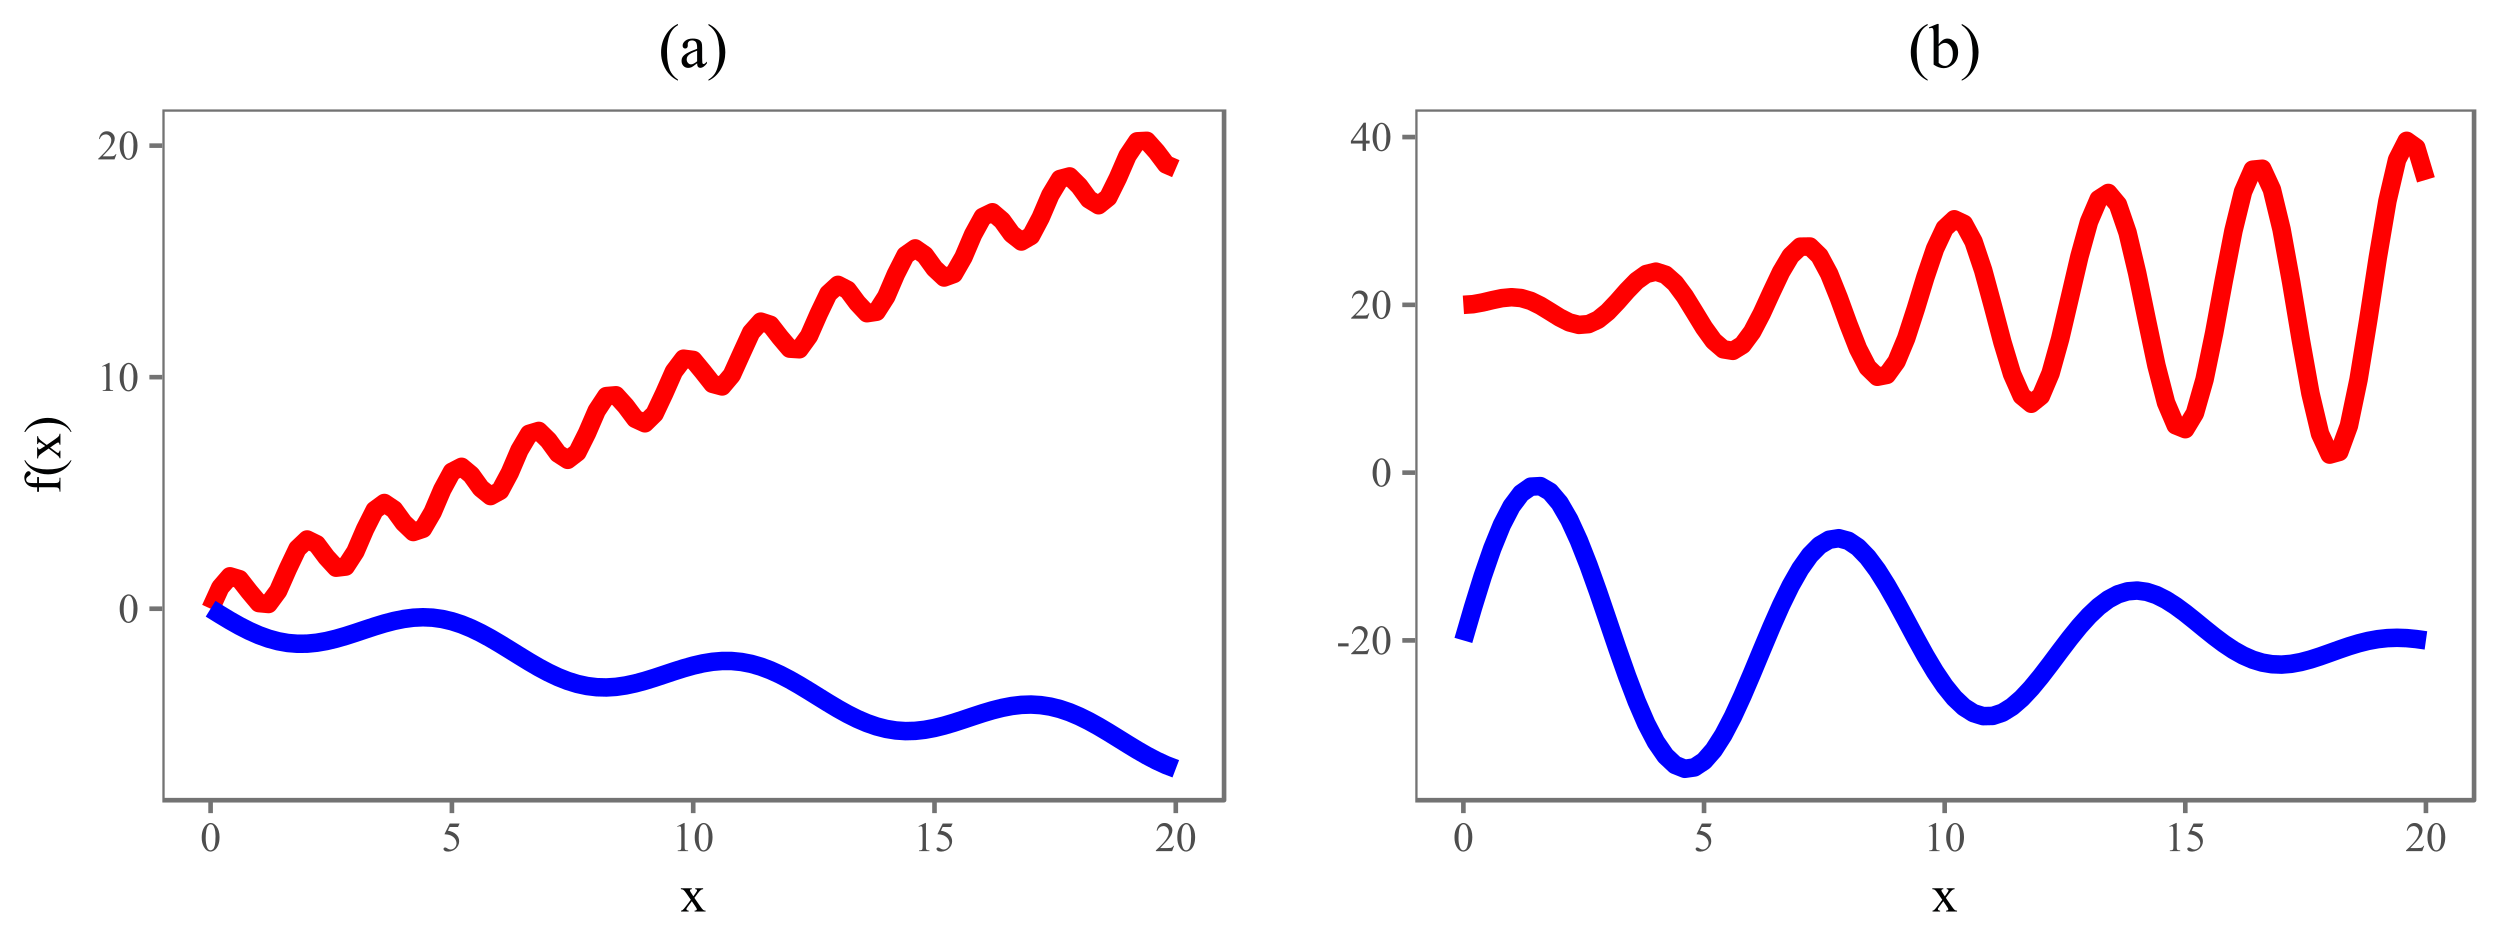 <?xml version="1.0" encoding="UTF-8"?>
<svg xmlns="http://www.w3.org/2000/svg" xmlns:xlink="http://www.w3.org/1999/xlink" width="576pt" height="216pt" viewBox="0 0 576 216" version="1.1">
<defs>
<g>
<symbol overflow="visible" id="glyph0-0">
<path style="stroke:none;" d="M 0.348 -3.141 C 0.344 -3.863 0.453 -4.484 0.676 -5.012 C 0.891 -5.531 1.184 -5.922 1.547 -6.184 C 1.828 -6.383 2.117 -6.484 2.418 -6.488 C 2.902 -6.484 3.34 -6.238 3.73 -5.742 C 4.211 -5.125 4.453 -4.289 4.457 -3.238 C 4.453 -2.5 4.348 -1.875 4.137 -1.359 C 3.926 -0.844 3.652 -0.469 3.324 -0.234 C 2.992 -0.004 2.676 0.109 2.371 0.113 C 1.762 0.109 1.258 -0.246 0.859 -0.961 C 0.516 -1.562 0.344 -2.289 0.348 -3.141 Z M 1.266 -3.023 C 1.266 -2.148 1.371 -1.434 1.59 -0.883 C 1.762 -0.414 2.027 -0.18 2.387 -0.184 C 2.551 -0.18 2.727 -0.258 2.91 -0.41 C 3.09 -0.559 3.227 -0.812 3.324 -1.172 C 3.465 -1.707 3.539 -2.465 3.539 -3.445 C 3.539 -4.168 3.461 -4.77 3.312 -5.258 C 3.195 -5.613 3.051 -5.871 2.879 -6.023 C 2.746 -6.125 2.594 -6.176 2.414 -6.18 C 2.199 -6.176 2.008 -6.078 1.848 -5.891 C 1.617 -5.629 1.465 -5.223 1.387 -4.668 C 1.305 -4.109 1.266 -3.562 1.266 -3.023 Z M 1.266 -3.023 "/>
</symbol>
<symbol overflow="visible" id="glyph0-1">
<path style="stroke:none;" d="M 1.125 -5.734 L 2.672 -6.488 L 2.828 -6.488 L 2.828 -1.121 C 2.824 -0.762 2.84 -0.539 2.871 -0.453 C 2.898 -0.363 2.957 -0.297 3.055 -0.254 C 3.145 -0.203 3.336 -0.176 3.629 -0.172 L 3.629 0 L 1.238 0 L 1.238 -0.172 C 1.535 -0.176 1.73 -0.203 1.816 -0.25 C 1.902 -0.293 1.961 -0.355 2 -0.434 C 2.031 -0.508 2.051 -0.734 2.055 -1.121 L 2.055 -4.551 C 2.051 -5.012 2.035 -5.309 2.008 -5.441 C 1.98 -5.539 1.941 -5.613 1.887 -5.664 C 1.828 -5.707 1.758 -5.73 1.68 -5.734 C 1.559 -5.73 1.398 -5.68 1.195 -5.586 Z M 1.125 -5.734 "/>
</symbol>
<symbol overflow="visible" id="glyph0-2">
<path style="stroke:none;" d="M 4.402 -1.223 L 3.957 0 L 0.207 0 L 0.207 -0.172 C 1.305 -1.176 2.082 -2 2.535 -2.637 C 2.984 -3.273 3.211 -3.855 3.211 -4.387 C 3.211 -4.789 3.086 -5.121 2.84 -5.379 C 2.59 -5.637 2.293 -5.766 1.953 -5.77 C 1.637 -5.766 1.359 -5.676 1.113 -5.496 C 0.863 -5.312 0.68 -5.043 0.562 -4.691 L 0.391 -4.691 C 0.465 -5.266 0.664 -5.711 0.992 -6.023 C 1.312 -6.332 1.719 -6.484 2.203 -6.488 C 2.719 -6.484 3.148 -6.32 3.492 -5.988 C 3.836 -5.656 4.008 -5.266 4.012 -4.82 C 4.008 -4.496 3.934 -4.172 3.789 -3.852 C 3.555 -3.344 3.18 -2.809 2.664 -2.246 C 1.883 -1.391 1.395 -0.879 1.203 -0.707 L 2.863 -0.707 C 3.199 -0.703 3.438 -0.715 3.574 -0.742 C 3.707 -0.766 3.828 -0.816 3.941 -0.895 C 4.047 -0.969 4.141 -1.078 4.227 -1.223 Z M 4.402 -1.223 "/>
</symbol>
<symbol overflow="visible" id="glyph0-3">
<path style="stroke:none;" d="M 4.168 -6.355 L 3.801 -5.559 L 1.891 -5.559 L 1.473 -4.707 C 2.297 -4.582 2.953 -4.273 3.441 -3.781 C 3.852 -3.352 4.059 -2.852 4.062 -2.281 C 4.059 -1.945 3.992 -1.637 3.859 -1.355 C 3.723 -1.066 3.551 -0.824 3.348 -0.629 C 3.137 -0.426 2.906 -0.266 2.656 -0.145 C 2.293 0.027 1.926 0.109 1.551 0.113 C 1.168 0.109 0.891 0.047 0.719 -0.082 C 0.543 -0.211 0.457 -0.352 0.461 -0.512 C 0.457 -0.594 0.492 -0.672 0.566 -0.742 C 0.637 -0.809 0.727 -0.844 0.84 -0.844 C 0.918 -0.844 0.988 -0.828 1.051 -0.805 C 1.109 -0.777 1.215 -0.715 1.363 -0.613 C 1.594 -0.449 1.832 -0.367 2.078 -0.371 C 2.441 -0.367 2.762 -0.508 3.039 -0.785 C 3.312 -1.059 3.449 -1.395 3.453 -1.797 C 3.449 -2.176 3.328 -2.535 3.082 -2.871 C 2.836 -3.203 2.496 -3.457 2.062 -3.641 C 1.719 -3.777 1.254 -3.859 0.672 -3.887 L 1.891 -6.355 Z M 4.168 -6.355 "/>
</symbol>
<symbol overflow="visible" id="glyph0-4">
<path style="stroke:none;" d="M 0.391 -2.508 L 2.812 -2.508 L 2.812 -1.801 L 0.391 -1.801 Z M 0.391 -2.508 "/>
</symbol>
<symbol overflow="visible" id="glyph0-5">
<path style="stroke:none;" d="M 4.469 -2.344 L 4.469 -1.68 L 3.613 -1.68 L 3.613 0 L 2.84 0 L 2.84 -1.68 L 0.148 -1.68 L 0.148 -2.277 L 3.098 -6.488 L 3.613 -6.488 L 3.613 -2.344 Z M 2.84 -2.344 L 2.84 -5.5 L 0.609 -2.344 Z M 2.84 -2.344 "/>
</symbol>
<symbol overflow="visible" id="glyph1-0">
<path style="stroke:none;" d="M 0.156 -5.367 L 2.684 -5.367 L 2.684 -5.148 C 2.523 -5.145 2.41 -5.117 2.348 -5.066 C 2.281 -5.008 2.25 -4.938 2.25 -4.852 C 2.25 -4.758 2.316 -4.613 2.453 -4.418 C 2.496 -4.355 2.562 -4.258 2.648 -4.125 L 3.031 -3.516 L 3.469 -4.125 C 3.75 -4.508 3.891 -4.75 3.891 -4.859 C 3.891 -4.938 3.855 -5.008 3.789 -5.062 C 3.723 -5.117 3.617 -5.145 3.469 -5.148 L 3.469 -5.367 L 5.285 -5.367 L 5.285 -5.148 C 5.094 -5.137 4.926 -5.086 4.789 -4.992 C 4.594 -4.859 4.332 -4.57 4 -4.125 L 3.27 -3.148 L 4.605 -1.227 C 4.934 -0.75 5.168 -0.465 5.309 -0.371 C 5.449 -0.27 5.629 -0.219 5.852 -0.211 L 5.852 0 L 3.32 0 L 3.32 -0.211 C 3.496 -0.211 3.633 -0.25 3.734 -0.328 C 3.805 -0.383 3.844 -0.453 3.844 -0.547 C 3.844 -0.633 3.719 -0.859 3.469 -1.227 L 2.684 -2.375 L 1.82 -1.227 C 1.551 -0.867 1.418 -0.656 1.422 -0.594 C 1.418 -0.496 1.461 -0.41 1.555 -0.336 C 1.641 -0.258 1.773 -0.219 1.953 -0.211 L 1.953 0 L 0.199 0 L 0.199 -0.211 C 0.34 -0.23 0.461 -0.277 0.57 -0.359 C 0.711 -0.469 0.961 -0.758 1.32 -1.227 L 2.445 -2.719 L 1.422 -4.195 C 1.133 -4.617 0.91 -4.879 0.754 -4.988 C 0.594 -5.09 0.395 -5.145 0.156 -5.148 Z M 0.156 -5.367 "/>
</symbol>
<symbol overflow="visible" id="glyph2-0">
<path style="stroke:none;" d="M -4.945 -2.473 L -1.418 -2.473 C -0.918 -2.473 -0.602 -2.527 -0.469 -2.637 C -0.297 -2.777 -0.211 -2.969 -0.211 -3.219 L -0.211 -3.703 L 0 -3.703 L 0 -0.5 L -0.211 -0.5 L -0.211 -0.738 C -0.211 -0.895 -0.25 -1.035 -0.328 -1.164 C -0.406 -1.293 -0.512 -1.383 -0.645 -1.434 C -0.777 -1.48 -1.035 -1.504 -1.418 -1.508 L -4.945 -1.508 L -4.945 -0.465 L -5.367 -0.465 L -5.367 -1.508 L -5.719 -1.508 C -6.254 -1.504 -6.707 -1.59 -7.078 -1.766 C -7.445 -1.934 -7.742 -2.195 -7.977 -2.551 C -8.203 -2.902 -8.32 -3.301 -8.32 -3.746 C -8.32 -4.152 -8.188 -4.531 -7.922 -4.875 C -7.742 -5.102 -7.543 -5.215 -7.328 -5.215 C -7.211 -5.215 -7.102 -5.164 -7 -5.062 C -6.895 -4.961 -6.844 -4.852 -6.844 -4.734 C -6.844 -4.645 -6.875 -4.547 -6.941 -4.449 C -7.004 -4.348 -7.141 -4.227 -7.355 -4.082 C -7.566 -3.938 -7.711 -3.805 -7.789 -3.688 C -7.859 -3.562 -7.898 -3.43 -7.898 -3.281 C -7.898 -3.102 -7.848 -2.949 -7.754 -2.824 C -7.652 -2.699 -7.504 -2.609 -7.309 -2.555 C -7.105 -2.5 -6.59 -2.473 -5.754 -2.473 L -5.367 -2.473 L -5.367 -3.855 L -4.945 -3.855 Z M -4.945 -2.473 "/>
</symbol>
<symbol overflow="visible" id="glyph2-1">
<path style="stroke:none;" d="M 2.352 -3.727 L 2.566 -3.727 C 2.27 -3.137 1.922 -2.645 1.523 -2.25 C 0.957 -1.688 0.293 -1.254 -0.477 -0.949 C -1.242 -0.645 -2.043 -0.492 -2.875 -0.492 C -4.086 -0.492 -5.191 -0.789 -6.191 -1.387 C -7.188 -1.984 -7.902 -2.766 -8.332 -3.727 L -8.086 -3.727 C -7.82 -3.246 -7.457 -2.852 -6.996 -2.543 C -6.535 -2.234 -5.949 -2.004 -5.242 -1.852 C -4.535 -1.699 -3.797 -1.621 -3.031 -1.625 C -2.188 -1.621 -1.43 -1.688 -0.75 -1.816 C -0.211 -1.918 0.219 -2.039 0.547 -2.184 C 0.871 -2.328 1.188 -2.523 1.488 -2.766 C 1.789 -3.008 2.074 -3.328 2.352 -3.727 Z M 2.352 -3.727 "/>
</symbol>
<symbol overflow="visible" id="glyph2-2">
<path style="stroke:none;" d="M -5.367 -0.16 L -5.367 -2.684 L -5.148 -2.684 C -5.145 -2.523 -5.117 -2.41 -5.066 -2.348 C -5.008 -2.281 -4.938 -2.25 -4.852 -2.25 C -4.758 -2.25 -4.613 -2.316 -4.418 -2.457 C -4.355 -2.496 -4.258 -2.562 -4.125 -2.648 L -3.516 -3.031 L -4.125 -3.469 C -4.508 -3.75 -4.75 -3.891 -4.859 -3.891 C -4.938 -3.891 -5.008 -3.855 -5.062 -3.789 C -5.117 -3.723 -5.145 -3.617 -5.148 -3.469 L -5.367 -3.469 L -5.367 -5.285 L -5.148 -5.285 C -5.137 -5.094 -5.086 -4.926 -4.992 -4.789 C -4.859 -4.594 -4.57 -4.332 -4.125 -4 L -3.148 -3.27 L -1.223 -4.605 C -0.75 -4.934 -0.465 -5.168 -0.371 -5.309 C -0.27 -5.449 -0.219 -5.629 -0.211 -5.852 L 0 -5.852 L 0 -3.32 L -0.211 -3.32 C -0.211 -3.496 -0.25 -3.633 -0.328 -3.734 C -0.383 -3.805 -0.453 -3.844 -0.543 -3.844 C -0.633 -3.844 -0.859 -3.719 -1.223 -3.469 L -2.375 -2.684 L -1.223 -1.82 C -0.867 -1.551 -0.656 -1.418 -0.59 -1.422 C -0.492 -1.418 -0.406 -1.461 -0.336 -1.555 C -0.258 -1.641 -0.219 -1.773 -0.211 -1.953 L 0 -1.953 L 0 -0.199 L -0.211 -0.199 C -0.227 -0.34 -0.273 -0.461 -0.355 -0.57 C -0.469 -0.711 -0.758 -0.961 -1.227 -1.32 L -2.719 -2.445 L -4.195 -1.426 C -4.617 -1.133 -4.879 -0.91 -4.988 -0.754 C -5.09 -0.594 -5.145 -0.395 -5.148 -0.16 Z M -5.367 -0.16 "/>
</symbol>
<symbol overflow="visible" id="glyph2-3">
<path style="stroke:none;" d="M -8.086 -0.27 L -8.332 -0.27 C -8.035 -0.863 -7.688 -1.355 -7.297 -1.754 C -6.719 -2.309 -6.051 -2.742 -5.285 -3.047 C -4.52 -3.352 -3.719 -3.504 -2.891 -3.504 C -1.672 -3.504 -0.57 -3.203 0.426 -2.609 C 1.422 -2.008 2.137 -1.23 2.566 -0.27 L 2.352 -0.27 C 2.078 -0.746 1.715 -1.141 1.258 -1.453 C 0.797 -1.766 0.215 -1.996 -0.492 -2.148 C -1.203 -2.297 -1.941 -2.371 -2.711 -2.375 C -3.543 -2.371 -4.305 -2.309 -4.992 -2.18 C -5.531 -2.082 -5.961 -1.957 -6.285 -1.812 C -6.609 -1.664 -6.922 -1.473 -7.223 -1.23 C -7.523 -0.988 -7.812 -0.668 -8.086 -0.27 Z M -8.086 -0.27 "/>
</symbol>
<symbol overflow="visible" id="glyph3-0">
<path style="stroke:none;" d="M 4.473 2.82 L 4.473 3.078 C 3.762 2.719 3.172 2.305 2.699 1.828 C 2.023 1.148 1.504 0.348 1.137 -0.574 C 0.77 -1.496 0.586 -2.453 0.59 -3.453 C 0.586 -4.902 0.945 -6.23 1.664 -7.43 C 2.383 -8.625 3.316 -9.48 4.473 -10 L 4.473 -9.703 C 3.891 -9.383 3.418 -8.945 3.051 -8.395 C 2.68 -7.84 2.402 -7.141 2.223 -6.293 C 2.035 -5.441 1.945 -4.555 1.949 -3.637 C 1.945 -2.629 2.023 -1.715 2.18 -0.898 C 2.301 -0.25 2.445 0.266 2.621 0.656 C 2.793 1.047 3.027 1.422 3.32 1.785 C 3.613 2.145 3.996 2.488 4.473 2.82 Z M 4.473 2.82 "/>
</symbol>
<symbol overflow="visible" id="glyph3-1">
<path style="stroke:none;" d="M 4.098 -0.93 C 3.434 -0.414 3.02 -0.117 2.855 -0.043 C 2.598 0.074 2.328 0.129 2.047 0.133 C 1.598 0.129 1.23 -0.02 0.945 -0.324 C 0.652 -0.625 0.508 -1.027 0.512 -1.527 C 0.508 -1.836 0.578 -2.105 0.723 -2.34 C 0.91 -2.656 1.246 -2.957 1.727 -3.242 C 2.199 -3.52 2.988 -3.863 4.098 -4.27 L 4.098 -4.52 C 4.094 -5.16 3.992 -5.602 3.793 -5.844 C 3.586 -6.078 3.289 -6.199 2.902 -6.203 C 2.605 -6.199 2.371 -6.117 2.199 -5.961 C 2.02 -5.797 1.934 -5.617 1.934 -5.414 L 1.949 -5.008 C 1.945 -4.789 1.891 -4.621 1.781 -4.508 C 1.672 -4.387 1.527 -4.328 1.352 -4.332 C 1.176 -4.328 1.031 -4.391 0.922 -4.512 C 0.809 -4.633 0.754 -4.797 0.758 -5.012 C 0.754 -5.41 0.961 -5.781 1.375 -6.121 C 1.785 -6.457 2.363 -6.625 3.113 -6.629 C 3.684 -6.625 4.152 -6.531 4.52 -6.344 C 4.793 -6.195 5 -5.969 5.133 -5.66 C 5.215 -5.457 5.254 -5.043 5.258 -4.422 L 5.258 -2.234 C 5.254 -1.617 5.266 -1.242 5.293 -1.105 C 5.312 -0.965 5.352 -0.871 5.41 -0.828 C 5.461 -0.777 5.523 -0.754 5.598 -0.758 C 5.668 -0.754 5.734 -0.773 5.793 -0.809 C 5.891 -0.867 6.082 -1.035 6.363 -1.32 L 6.363 -0.93 C 5.836 -0.227 5.332 0.121 4.859 0.125 C 4.625 0.121 4.441 0.047 4.309 -0.113 C 4.168 -0.27 4.098 -0.543 4.098 -0.93 Z M 4.098 -1.387 L 4.098 -3.84 C 3.387 -3.555 2.93 -3.355 2.727 -3.242 C 2.352 -3.031 2.09 -2.816 1.934 -2.594 C 1.773 -2.367 1.691 -2.121 1.695 -1.855 C 1.691 -1.516 1.793 -1.234 1.996 -1.016 C 2.195 -0.789 2.426 -0.68 2.691 -0.684 C 3.043 -0.68 3.512 -0.914 4.098 -1.387 Z M 4.098 -1.387 "/>
</symbol>
<symbol overflow="visible" id="glyph3-2">
<path style="stroke:none;" d="M 0.324 -9.703 L 0.324 -10 C 1.031 -9.645 1.625 -9.23 2.102 -8.754 C 2.77 -8.066 3.289 -7.262 3.656 -6.344 C 4.02 -5.422 4.199 -4.461 4.203 -3.465 C 4.199 -2.008 3.844 -0.688 3.129 0.508 C 2.414 1.703 1.477 2.559 0.324 3.078 L 0.324 2.82 C 0.895 2.492 1.371 2.055 1.746 1.508 C 2.117 0.953 2.391 0.258 2.574 -0.594 C 2.754 -1.441 2.848 -2.328 2.848 -3.254 C 2.848 -4.25 2.77 -5.164 2.617 -5.992 C 2.496 -6.637 2.348 -7.152 2.176 -7.543 C 1.996 -7.93 1.766 -8.305 1.477 -8.668 C 1.184 -9.027 0.797 -9.375 0.324 -9.703 Z M 0.324 -9.703 "/>
</symbol>
<symbol overflow="visible" id="glyph3-3">
<path style="stroke:none;" d="M 2.215 -5.328 C 2.836 -6.191 3.508 -6.625 4.234 -6.629 C 4.891 -6.625 5.465 -6.344 5.961 -5.781 C 6.449 -5.215 6.695 -4.441 6.699 -3.465 C 6.695 -2.316 6.316 -1.398 5.562 -0.703 C 4.906 -0.105 4.18 0.191 3.383 0.195 C 3.004 0.191 2.625 0.129 2.238 -0.008 C 1.852 -0.141 1.457 -0.344 1.055 -0.617 L 1.055 -7.293 C 1.055 -8.02 1.035 -8.469 1 -8.641 C 0.965 -8.809 0.91 -8.922 0.836 -8.984 C 0.758 -9.043 0.664 -9.074 0.555 -9.078 C 0.422 -9.074 0.258 -9.039 0.062 -8.965 L -0.035 -9.211 L 1.898 -10 L 2.215 -10 Z M 2.215 -4.879 L 2.215 -1.027 C 2.453 -0.789 2.699 -0.613 2.957 -0.496 C 3.211 -0.375 3.473 -0.316 3.742 -0.316 C 4.164 -0.316 4.559 -0.551 4.93 -1.02 C 5.297 -1.488 5.484 -2.168 5.484 -3.066 C 5.484 -3.887 5.297 -4.523 4.93 -4.969 C 4.559 -5.41 4.141 -5.629 3.676 -5.633 C 3.426 -5.629 3.18 -5.566 2.934 -5.441 C 2.742 -5.344 2.504 -5.156 2.215 -4.879 Z M 2.215 -4.879 "/>
</symbol>
</g>
<clipPath id="clip1">
  <path d="M 0 0 L 289 0 L 289 217 L 0 217 Z M 0 0 "/>
</clipPath>
<clipPath id="clip2">
  <path d="M 37.406 25.211 L 283.023 25.211 L 283.023 185.363 L 37.406 185.363 Z M 37.406 25.211 "/>
</clipPath>
<clipPath id="clip3">
  <path d="M 288 0 L 577 0 L 577 217 L 288 217 Z M 288 0 "/>
</clipPath>
<clipPath id="clip4">
  <path d="M 326.078 25.211 L 571.023 25.211 L 571.023 185.363 L 326.078 185.363 Z M 326.078 25.211 "/>
</clipPath>
</defs>
<g id="surface41">
<rect x="0" y="0" width="576" height="216" style="fill:rgb(100%,100%,100%);fill-opacity:1;stroke:none;"/>
<g clip-path="url(#clip1)" clip-rule="nonzero">
<path style="fill-rule:nonzero;fill:rgb(100%,100%,100%);fill-opacity:1;stroke-width:1.067;stroke-linecap:round;stroke-linejoin:round;stroke:rgb(100%,100%,100%);stroke-opacity:1;stroke-miterlimit:10;" d="M 0 216 L 288 216 L 288 0 L 0 0 Z M 0 216 "/>
</g>
<g clip-path="url(#clip2)" clip-rule="nonzero">
<path style=" stroke:none;fill-rule:nonzero;fill:rgb(100%,100%,100%);fill-opacity:1;" d="M 37.406 184.363 L 282.023 184.363 L 282.023 25.211 L 37.406 25.211 Z M 37.406 184.363 "/>
<path style="fill:none;stroke-width:4.268;stroke-linecap:butt;stroke-linejoin:round;stroke:rgb(100%,0%,0%);stroke-opacity:1;stroke-miterlimit:1;" d="M 48.523 140.25 L 50.75 135.355 L 52.973 132.781 L 55.195 133.445 L 57.418 136.293 L 59.645 138.953 L 61.867 139.16 L 64.09 136.148 L 66.316 131.09 L 68.539 126.414 L 70.762 124.301 L 72.984 125.391 L 75.211 128.375 L 77.434 130.797 L 79.656 130.535 L 81.883 127.105 L 84.105 121.941 L 86.328 117.527 L 88.555 115.891 L 90.777 117.383 L 93 120.445 L 95.223 122.578 L 97.449 121.836 L 99.672 118.027 L 101.895 112.809 L 104.121 108.703 L 106.344 107.555 L 108.566 109.406 L 110.789 112.496 L 113.016 114.297 L 115.238 113.07 L 117.461 108.914 L 119.688 103.703 L 121.91 99.949 L 124.133 99.281 L 126.355 101.461 L 128.582 104.516 L 130.805 105.945 L 133.027 104.238 L 135.254 99.781 L 137.477 94.629 L 139.699 91.262 L 141.922 91.074 L 144.148 93.531 L 146.371 96.5 L 148.594 97.527 L 150.82 95.344 L 153.043 90.629 L 155.266 85.594 L 157.492 82.645 L 159.715 82.926 L 161.938 85.617 L 164.16 88.438 L 166.387 89.035 L 168.609 86.395 L 170.832 81.473 L 173.059 76.605 L 175.281 74.102 L 177.504 74.832 L 179.727 77.703 L 181.953 80.328 L 184.176 80.469 L 186.398 77.391 L 188.625 72.312 L 190.848 67.672 L 193.07 65.633 L 195.293 66.785 L 197.52 69.785 L 199.742 72.164 L 201.965 71.832 L 204.191 68.344 L 206.414 63.168 L 208.637 58.797 L 210.859 57.234 L 213.086 58.781 L 215.309 61.852 L 217.531 63.938 L 219.758 63.125 L 221.98 59.258 L 224.203 54.039 L 226.426 49.984 L 228.652 48.906 L 230.875 50.812 L 233.098 53.898 L 235.324 55.645 L 237.547 54.348 L 239.77 50.141 L 241.996 44.934 L 244.219 41.238 L 246.441 40.645 L 248.664 42.867 L 250.891 45.914 L 253.113 47.285 L 255.336 45.504 L 257.562 41.004 L 259.785 35.867 L 262.008 32.559 L 264.23 32.445 L 266.457 34.941 L 268.68 37.891 L 270.902 38.855 "/>
<path style="fill:none;stroke-width:4.268;stroke-linecap:butt;stroke-linejoin:round;stroke:rgb(0%,0%,100%);stroke-opacity:1;stroke-miterlimit:1;" d="M 48.523 140.25 L 50.75 141.629 L 52.973 142.969 L 55.195 144.223 L 57.418 145.355 L 59.645 146.34 L 61.867 147.141 L 64.09 147.746 L 66.316 148.145 L 68.539 148.324 L 70.762 148.301 L 72.984 148.082 L 75.211 147.695 L 77.434 147.16 L 79.656 146.52 L 81.883 145.805 L 84.105 145.059 L 86.328 144.328 L 88.555 143.648 L 90.777 143.066 L 93 142.613 L 95.223 142.32 L 97.449 142.215 L 99.672 142.309 L 101.895 142.617 L 104.121 143.137 L 106.344 143.859 L 108.566 144.77 L 110.789 145.844 L 113.016 147.055 L 115.238 148.363 L 117.461 149.73 L 119.688 151.113 L 121.91 152.473 L 124.133 153.77 L 126.355 154.957 L 128.582 156.008 L 130.805 156.887 L 133.027 157.578 L 135.254 158.059 L 137.477 158.332 L 139.699 158.391 L 141.922 158.254 L 144.148 157.93 L 146.371 157.453 L 148.594 156.852 L 150.82 156.164 L 153.043 155.426 L 155.266 154.684 L 157.492 153.98 L 159.715 153.352 L 161.938 152.84 L 164.16 152.477 L 166.387 152.293 L 168.609 152.301 L 170.832 152.52 L 173.059 152.949 L 175.281 153.59 L 177.504 154.426 L 179.727 155.434 L 181.953 156.594 L 184.176 157.863 L 186.398 159.211 L 188.625 160.594 L 190.848 161.969 L 193.07 163.297 L 195.293 164.535 L 197.52 165.645 L 199.742 166.598 L 201.965 167.371 L 204.191 167.941 L 206.414 168.301 L 208.637 168.449 L 210.859 168.391 L 213.086 168.141 L 215.309 167.727 L 217.531 167.172 L 219.758 166.516 L 221.98 165.793 L 224.203 165.047 L 226.426 164.32 L 228.652 163.656 L 230.875 163.094 L 233.098 162.664 L 235.324 162.402 L 237.547 162.328 L 239.77 162.461 L 241.996 162.801 L 244.219 163.355 L 246.441 164.109 L 248.664 165.051 L 250.891 166.152 L 253.113 167.379 L 255.336 168.699 L 257.562 170.074 L 259.785 171.457 L 262.008 172.809 L 264.23 174.09 L 266.457 175.258 L 268.68 176.281 L 270.902 177.129 "/>
<path style="fill:none;stroke-width:1.067;stroke-linecap:round;stroke-linejoin:round;stroke:rgb(45.098%,45.098%,45.098%);stroke-opacity:1;stroke-miterlimit:10;" d="M 37.406 184.363 L 282.023 184.363 L 282.023 25.211 L 37.406 25.211 Z M 37.406 184.363 "/>
</g>
<g style="fill:rgb(30.196%,30.196%,30.196%);fill-opacity:1;">
  <use xlink:href="#glyph0-0" x="27.227" y="143.426"/>
</g>
<g style="fill:rgb(30.196%,30.196%,30.196%);fill-opacity:1;">
  <use xlink:href="#glyph0-1" x="22.426" y="90.078"/>
  <use xlink:href="#glyph0-0" x="27.226" y="90.078"/>
</g>
<g style="fill:rgb(30.196%,30.196%,30.196%);fill-opacity:1;">
  <use xlink:href="#glyph0-2" x="22.426" y="36.73"/>
  <use xlink:href="#glyph0-0" x="27.226" y="36.73"/>
</g>
<path style="fill:none;stroke-width:1.067;stroke-linecap:butt;stroke-linejoin:round;stroke:rgb(45.098%,45.098%,45.098%);stroke-opacity:1;stroke-miterlimit:10;" d="M 34.418 140.25 L 37.406 140.25 "/>
<path style="fill:none;stroke-width:1.067;stroke-linecap:butt;stroke-linejoin:round;stroke:rgb(45.098%,45.098%,45.098%);stroke-opacity:1;stroke-miterlimit:10;" d="M 34.418 86.898 L 37.406 86.898 "/>
<path style="fill:none;stroke-width:1.067;stroke-linecap:butt;stroke-linejoin:round;stroke:rgb(45.098%,45.098%,45.098%);stroke-opacity:1;stroke-miterlimit:10;" d="M 34.418 33.551 L 37.406 33.551 "/>
<path style="fill:none;stroke-width:1.067;stroke-linecap:butt;stroke-linejoin:round;stroke:rgb(45.098%,45.098%,45.098%);stroke-opacity:1;stroke-miterlimit:10;" d="M 48.523 187.352 L 48.523 184.363 "/>
<path style="fill:none;stroke-width:1.067;stroke-linecap:butt;stroke-linejoin:round;stroke:rgb(45.098%,45.098%,45.098%);stroke-opacity:1;stroke-miterlimit:10;" d="M 104.121 187.352 L 104.121 184.363 "/>
<path style="fill:none;stroke-width:1.067;stroke-linecap:butt;stroke-linejoin:round;stroke:rgb(45.098%,45.098%,45.098%);stroke-opacity:1;stroke-miterlimit:10;" d="M 159.715 187.352 L 159.715 184.363 "/>
<path style="fill:none;stroke-width:1.067;stroke-linecap:butt;stroke-linejoin:round;stroke:rgb(45.098%,45.098%,45.098%);stroke-opacity:1;stroke-miterlimit:10;" d="M 215.309 187.352 L 215.309 184.363 "/>
<path style="fill:none;stroke-width:1.067;stroke-linecap:butt;stroke-linejoin:round;stroke:rgb(45.098%,45.098%,45.098%);stroke-opacity:1;stroke-miterlimit:10;" d="M 270.902 187.352 L 270.902 184.363 "/>
<g style="fill:rgb(30.196%,30.196%,30.196%);fill-opacity:1;">
  <use xlink:href="#glyph0-0" x="46.125" y="196.098"/>
</g>
<g style="fill:rgb(30.196%,30.196%,30.196%);fill-opacity:1;">
  <use xlink:href="#glyph0-3" x="101.723" y="196.098"/>
</g>
<g style="fill:rgb(30.196%,30.196%,30.196%);fill-opacity:1;">
  <use xlink:href="#glyph0-1" x="154.914" y="196.098"/>
  <use xlink:href="#glyph0-0" x="159.714" y="196.098"/>
</g>
<g style="fill:rgb(30.196%,30.196%,30.196%);fill-opacity:1;">
  <use xlink:href="#glyph0-1" x="210.508" y="196.098"/>
  <use xlink:href="#glyph0-3" x="215.308" y="196.098"/>
</g>
<g style="fill:rgb(30.196%,30.196%,30.196%);fill-opacity:1;">
  <use xlink:href="#glyph0-2" x="266.102" y="196.098"/>
  <use xlink:href="#glyph0-0" x="270.902" y="196.098"/>
</g>
<g style="fill:rgb(0.392%,0.784%,0.784%);fill-opacity:1;">
  <use xlink:href="#glyph1-0" x="156.715" y="210.023"/>
</g>
<g style="fill:rgb(0.392%,0.784%,0.784%);fill-opacity:1;">
  <use xlink:href="#glyph2-0" x="13.922" y="113.777"/>
  <use xlink:href="#glyph2-1" x="13.922" y="109.781"/>
  <use xlink:href="#glyph2-2" x="13.922" y="105.785"/>
  <use xlink:href="#glyph2-3" x="13.922" y="99.785"/>
</g>
<g style="fill:rgb(0.392%,0.784%,0.784%);fill-opacity:1;">
  <use xlink:href="#glyph3-0" x="151.723" y="15.512"/>
  <use xlink:href="#glyph3-1" x="156.518" y="15.512"/>
  <use xlink:href="#glyph3-2" x="162.909" y="15.512"/>
</g>
<g clip-path="url(#clip3)" clip-rule="nonzero">
<path style="fill-rule:nonzero;fill:rgb(100%,100%,100%);fill-opacity:1;stroke-width:1.067;stroke-linecap:round;stroke-linejoin:round;stroke:rgb(100%,100%,100%);stroke-opacity:1;stroke-miterlimit:10;" d="M 288 216 L 576 216 L 576 0 L 288 0 Z M 288 216 "/>
</g>
<g clip-path="url(#clip4)" clip-rule="nonzero">
<path style=" stroke:none;fill-rule:nonzero;fill:rgb(100%,100%,100%);fill-opacity:1;" d="M 326.078 184.363 L 570.023 184.363 L 570.023 25.211 L 326.078 25.211 Z M 326.078 184.363 "/>
<path style="fill:none;stroke-width:4.268;stroke-linecap:butt;stroke-linejoin:round;stroke:rgb(100%,0%,0%);stroke-opacity:1;stroke-miterlimit:1;" d="M 337.164 70.234 L 339.383 70.086 L 341.602 69.684 L 343.82 69.156 L 346.035 68.691 L 348.254 68.48 L 350.473 68.668 L 352.688 69.328 L 354.906 70.418 L 357.125 71.777 L 359.344 73.16 L 361.559 74.281 L 363.777 74.855 L 365.996 74.676 L 368.215 73.652 L 370.43 71.855 L 372.648 69.516 L 374.867 66.988 L 377.082 64.715 L 379.301 63.129 L 381.52 62.586 L 383.738 63.297 L 385.953 65.262 L 388.172 68.254 L 390.391 71.855 L 392.609 75.492 L 394.824 78.559 L 397.043 80.477 L 399.262 80.836 L 401.477 79.461 L 403.695 76.461 L 405.914 72.223 L 408.133 67.371 L 410.348 62.684 L 412.566 58.945 L 414.785 56.832 L 417.004 56.797 L 419.219 58.961 L 421.438 63.09 L 423.656 68.613 L 425.871 74.688 L 428.09 80.352 L 430.309 84.648 L 432.527 86.809 L 434.742 86.375 L 436.961 83.301 L 439.18 77.965 L 441.398 71.137 L 443.613 63.867 L 445.832 57.32 L 448.051 52.59 L 450.266 50.523 L 452.484 51.566 L 454.703 55.664 L 456.922 62.277 L 459.137 70.426 L 461.355 78.844 L 463.574 86.18 L 465.793 91.203 L 468.008 93.027 L 470.227 91.242 L 472.445 86.012 L 474.66 78.066 L 476.879 68.598 L 479.098 59.094 L 481.316 51.074 L 483.531 45.891 L 485.75 44.457 L 487.969 47.121 L 490.188 53.582 L 492.402 62.906 L 494.621 73.676 L 496.84 84.203 L 499.055 92.785 L 501.273 97.988 L 503.492 98.883 L 505.711 95.207 L 507.926 87.434 L 510.145 76.695 L 512.363 64.648 L 514.582 53.184 L 516.797 44.16 L 519.016 39.09 L 521.234 38.879 L 523.449 43.684 L 525.668 52.852 L 527.887 65.02 L 530.105 78.312 L 532.32 90.621 L 534.539 99.949 L 536.758 104.742 L 538.977 104.125 L 541.191 98.074 L 543.41 87.445 L 545.629 73.832 L 547.844 59.352 L 550.062 46.305 L 552.281 36.805 L 554.5 32.445 L 556.715 34.031 L 558.934 41.434 "/>
<path style="fill:none;stroke-width:4.268;stroke-linecap:butt;stroke-linejoin:round;stroke:rgb(0%,0%,100%);stroke-opacity:1;stroke-miterlimit:1;" d="M 337.164 147.551 L 339.383 139.949 L 341.602 132.797 L 343.82 126.379 L 346.035 120.93 L 348.254 116.648 L 350.473 113.684 L 352.688 112.121 L 354.906 112 L 357.125 113.293 L 359.344 115.914 L 361.559 119.734 L 363.777 124.574 L 365.996 130.215 L 368.215 136.414 L 370.43 142.914 L 372.648 149.445 L 374.867 155.75 L 377.082 161.578 L 379.301 166.711 L 381.52 170.957 L 383.738 174.168 L 385.953 176.246 L 388.172 177.129 L 390.391 176.816 L 392.609 175.352 L 394.824 172.824 L 397.043 169.359 L 399.262 165.121 L 401.477 160.301 L 403.695 155.113 L 405.914 149.766 L 408.133 144.488 L 410.348 139.48 L 412.566 134.945 L 414.785 131.043 L 417.004 127.914 L 419.219 125.664 L 421.438 124.352 L 423.656 124.004 L 425.871 124.602 L 428.09 126.094 L 430.309 128.391 L 432.527 131.367 L 434.742 134.887 L 436.961 138.789 L 439.18 142.898 L 441.398 147.043 L 443.613 151.055 L 445.832 154.777 L 448.051 158.066 L 450.266 160.809 L 452.484 162.91 L 454.703 164.316 L 456.922 164.996 L 459.137 164.945 L 461.355 164.207 L 463.574 162.832 L 465.793 160.91 L 468.008 158.543 L 470.227 155.848 L 472.445 152.953 L 474.66 149.984 L 476.879 147.07 L 479.098 144.328 L 481.316 141.867 L 483.531 139.77 L 485.75 138.105 L 487.969 136.922 L 490.188 136.242 L 492.402 136.062 L 494.621 136.363 L 496.84 137.098 L 499.055 138.211 L 501.273 139.629 L 503.492 141.266 L 505.711 143.039 L 507.926 144.855 L 510.145 146.633 L 512.363 148.297 L 514.582 149.777 L 516.797 151.02 L 519.016 151.992 L 521.234 152.668 L 523.449 153.039 L 525.668 153.125 L 527.887 152.945 L 530.105 152.539 L 532.32 151.953 L 534.539 151.238 L 536.758 150.453 L 538.977 149.656 L 541.191 148.895 L 543.41 148.219 L 545.629 147.664 L 547.844 147.262 L 550.062 147.02 L 552.281 146.945 L 554.5 147.023 L 556.715 147.238 L 558.934 147.551 "/>
<path style="fill:none;stroke-width:1.067;stroke-linecap:round;stroke-linejoin:round;stroke:rgb(45.098%,45.098%,45.098%);stroke-opacity:1;stroke-miterlimit:10;" d="M 326.078 184.363 L 570.023 184.363 L 570.023 25.211 L 326.078 25.211 Z M 326.078 184.363 "/>
</g>
<g style="fill:rgb(30.196%,30.196%,30.196%);fill-opacity:1;">
  <use xlink:href="#glyph0-4" x="307.902" y="150.73"/>
  <use xlink:href="#glyph0-2" x="311.099" y="150.73"/>
  <use xlink:href="#glyph0-0" x="315.899" y="150.73"/>
</g>
<g style="fill:rgb(30.196%,30.196%,30.196%);fill-opacity:1;">
  <use xlink:href="#glyph0-0" x="315.898" y="112.07"/>
</g>
<g style="fill:rgb(30.196%,30.196%,30.196%);fill-opacity:1;">
  <use xlink:href="#glyph0-2" x="311.098" y="73.414"/>
  <use xlink:href="#glyph0-0" x="315.898" y="73.414"/>
</g>
<g style="fill:rgb(30.196%,30.196%,30.196%);fill-opacity:1;">
  <use xlink:href="#glyph0-5" x="311.098" y="34.758"/>
  <use xlink:href="#glyph0-0" x="315.898" y="34.758"/>
</g>
<path style="fill:none;stroke-width:1.067;stroke-linecap:butt;stroke-linejoin:round;stroke:rgb(45.098%,45.098%,45.098%);stroke-opacity:1;stroke-miterlimit:10;" d="M 323.09 147.551 L 326.078 147.551 "/>
<path style="fill:none;stroke-width:1.067;stroke-linecap:butt;stroke-linejoin:round;stroke:rgb(45.098%,45.098%,45.098%);stroke-opacity:1;stroke-miterlimit:10;" d="M 323.09 108.895 L 326.078 108.895 "/>
<path style="fill:none;stroke-width:1.067;stroke-linecap:butt;stroke-linejoin:round;stroke:rgb(45.098%,45.098%,45.098%);stroke-opacity:1;stroke-miterlimit:10;" d="M 323.09 70.234 L 326.078 70.234 "/>
<path style="fill:none;stroke-width:1.067;stroke-linecap:butt;stroke-linejoin:round;stroke:rgb(45.098%,45.098%,45.098%);stroke-opacity:1;stroke-miterlimit:10;" d="M 323.09 31.578 L 326.078 31.578 "/>
<path style="fill:none;stroke-width:1.067;stroke-linecap:butt;stroke-linejoin:round;stroke:rgb(45.098%,45.098%,45.098%);stroke-opacity:1;stroke-miterlimit:10;" d="M 337.164 187.352 L 337.164 184.363 "/>
<path style="fill:none;stroke-width:1.067;stroke-linecap:butt;stroke-linejoin:round;stroke:rgb(45.098%,45.098%,45.098%);stroke-opacity:1;stroke-miterlimit:10;" d="M 392.609 187.352 L 392.609 184.363 "/>
<path style="fill:none;stroke-width:1.067;stroke-linecap:butt;stroke-linejoin:round;stroke:rgb(45.098%,45.098%,45.098%);stroke-opacity:1;stroke-miterlimit:10;" d="M 448.051 187.352 L 448.051 184.363 "/>
<path style="fill:none;stroke-width:1.067;stroke-linecap:butt;stroke-linejoin:round;stroke:rgb(45.098%,45.098%,45.098%);stroke-opacity:1;stroke-miterlimit:10;" d="M 503.492 187.352 L 503.492 184.363 "/>
<path style="fill:none;stroke-width:1.067;stroke-linecap:butt;stroke-linejoin:round;stroke:rgb(45.098%,45.098%,45.098%);stroke-opacity:1;stroke-miterlimit:10;" d="M 558.934 187.352 L 558.934 184.363 "/>
<g style="fill:rgb(30.196%,30.196%,30.196%);fill-opacity:1;">
  <use xlink:href="#glyph0-0" x="334.766" y="196.098"/>
</g>
<g style="fill:rgb(30.196%,30.196%,30.196%);fill-opacity:1;">
  <use xlink:href="#glyph0-3" x="390.211" y="196.098"/>
</g>
<g style="fill:rgb(30.196%,30.196%,30.196%);fill-opacity:1;">
  <use xlink:href="#glyph0-1" x="443.25" y="196.098"/>
  <use xlink:href="#glyph0-0" x="448.05" y="196.098"/>
</g>
<g style="fill:rgb(30.196%,30.196%,30.196%);fill-opacity:1;">
  <use xlink:href="#glyph0-1" x="498.691" y="196.098"/>
  <use xlink:href="#glyph0-3" x="503.491" y="196.098"/>
</g>
<g style="fill:rgb(30.196%,30.196%,30.196%);fill-opacity:1;">
  <use xlink:href="#glyph0-2" x="554.133" y="196.098"/>
  <use xlink:href="#glyph0-0" x="558.933" y="196.098"/>
</g>
<g style="fill:rgb(0.392%,0.784%,0.784%);fill-opacity:1;">
  <use xlink:href="#glyph1-0" x="445.051" y="210.023"/>
</g>
<g style="fill:rgb(0.392%,0.784%,0.784%);fill-opacity:1;">
  <use xlink:href="#glyph3-0" x="439.656" y="15.512"/>
  <use xlink:href="#glyph3-3" x="444.452" y="15.512"/>
  <use xlink:href="#glyph3-2" x="451.652" y="15.512"/>
</g>
</g>
</svg>
